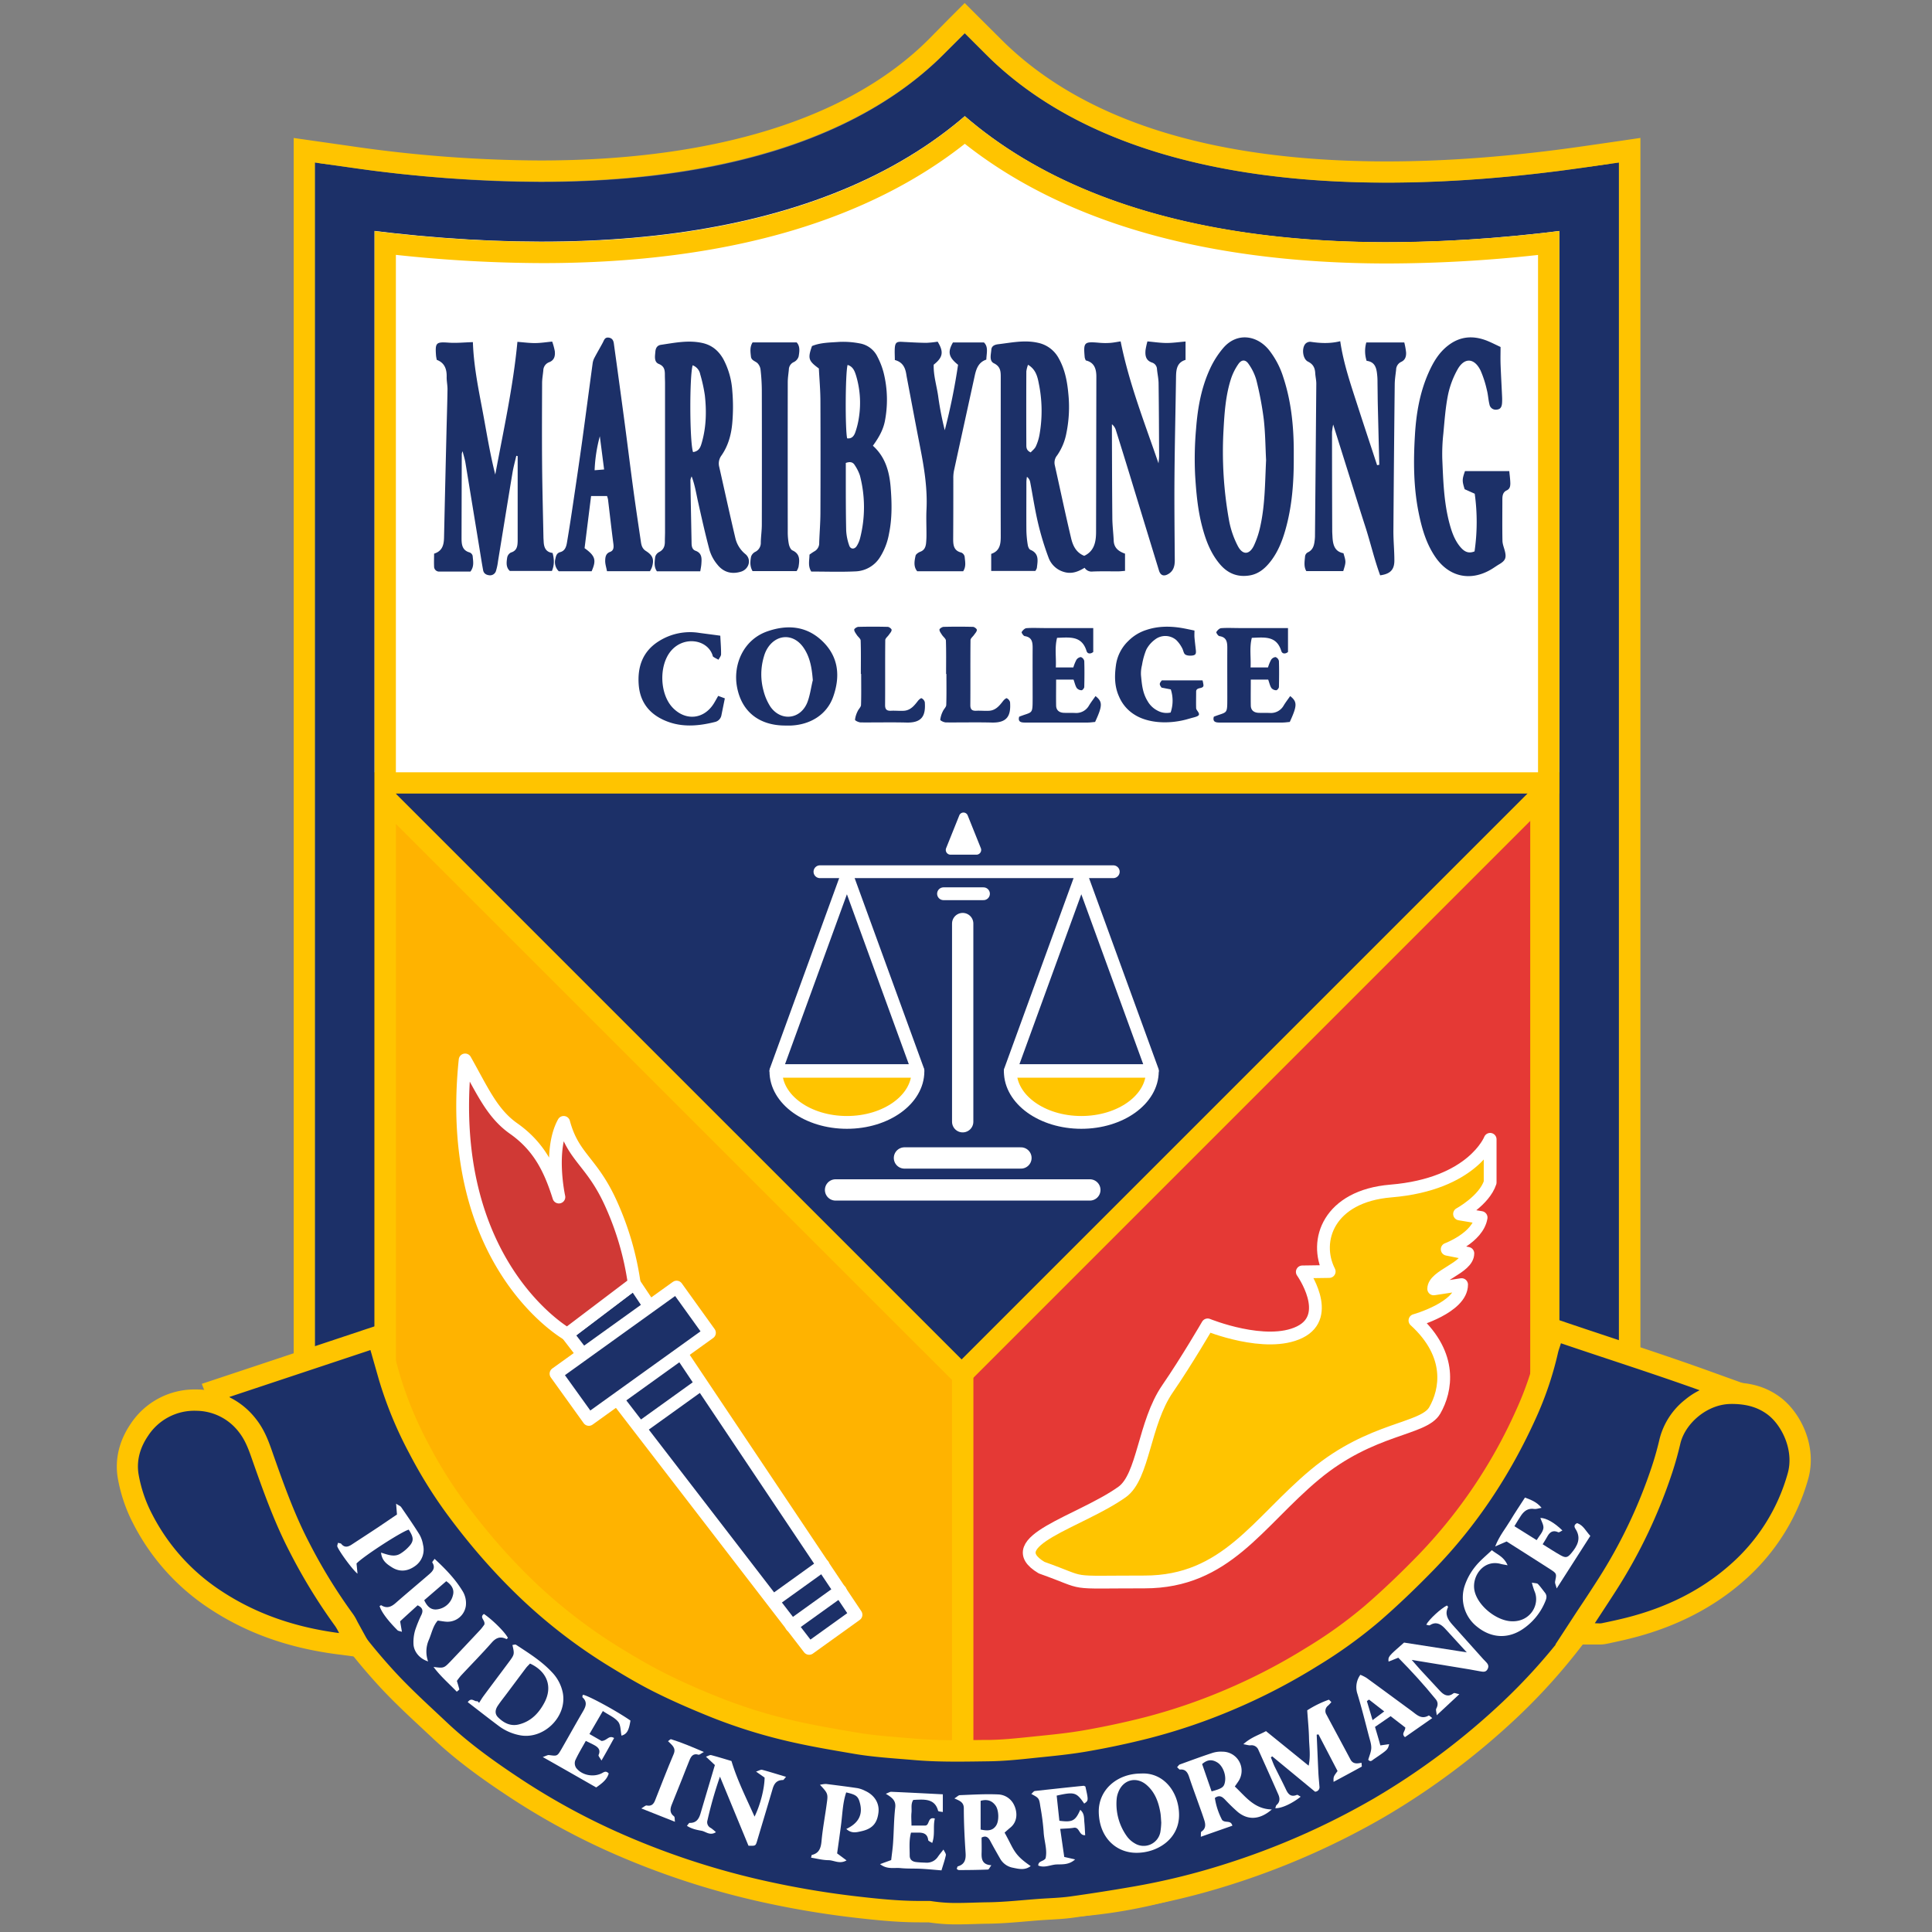 <svg xmlns="http://www.w3.org/2000/svg" viewBox="0 0 1080 1080"><rect x="0" y="0" width="1080" height="1080" fill="#808080" stroke="none"/><defs><style>.cls-1{fill:#e53935;}.cls-1,.cls-2{stroke:#ffc400;}.cls-1,.cls-2,.cls-6,.cls-7,.cls-8{stroke-miterlimit:10;}.cls-1,.cls-2,.cls-7{stroke-width:11.91px;}.cls-2{fill:#ffb300;}.cls-11,.cls-3{fill:#1c3068;}.cls-10,.cls-4{fill:#ffc400;}.cls-5{fill:#fff;}.cls-6,.cls-7,.cls-8,.cls-9{fill:none;}.cls-6{stroke:#1c3068;stroke-width:33.35px;}.cls-10,.cls-11,.cls-12,.cls-7,.cls-8,.cls-9{stroke:#fff;stroke-linecap:round;}.cls-10,.cls-11,.cls-12,.cls-8,.cls-9{stroke-width:7.15px;}.cls-10,.cls-11,.cls-12,.cls-9{stroke-linejoin:round;}.cls-12{fill:#d03935;}</style></defs><title>marby-logoArtboard 1-web-svg</title><g id="tri-red"><path class="cls-1" d="M538,435H861.36a0,0,0,0,1,0,0v349.6a281.76,281.76,0,0,1-281.76,281.76H538a0,0,0,0,1,0,0V435A0,0,0,0,1,538,435Z"/></g><g id="tri-yellow"><path class="cls-2" d="M214.78,432.4H538.15a0,0,0,0,1,0,0v631.36a0,0,0,0,1,0,0H496.55A281.76,281.76,0,0,1,214.78,782V432.4a0,0,0,0,1,0,0Z"/></g><g id="tri-blue"><rect class="cls-3" x="298.57" y="191.43" width="477.94" height="477.94" transform="translate(-146.89 506.16) rotate(-45)"/><path class="cls-4" d="M537.54,100.87,867.07,430.4,537.54,759.93,208,430.4,537.54,100.87m0-16.85-8.42,8.42L199.59,422l-8.42,8.42,8.42,8.42L529.12,768.35l8.42,8.42,8.42-8.42L875.49,438.82l8.42-8.42L875.49,422,546,92.44,537.54,84Z"/></g><g id="bg-white"><path class="cls-5" d="M183.66,437.66V98l7.14,1.44c.53.11,54,10.74,120.39,10.74,71,0,167.27-12.31,222.64-71l4.23-4.48,4.33,4.39c58,58.73,154.59,71.06,225.36,71.06,66.24,0,118.89-10.63,119.41-10.74L894.32,98V437.66Z"/><path class="cls-4" d="M538.15,43.35c58.28,59,153.25,72.83,229.6,72.83,67.61,0,120.61-10.86,120.61-10.86V431.71H189.61V105.32s53.72,10.86,121.57,10.86c76.63,0,171.28-13.85,227-72.83M538,26.21l-8.47,9C475.58,92.28,381,104.27,311.18,104.27c-65.89,0-118.68-10.52-119.21-10.62L177.7,90.76V443.62H900.27V90.72L886,93.66c-.52.11-52.73,10.62-118.22,10.62-69.64,0-164.54-12-221.13-69.29L538,26.21Z"/></g><g id="blue-stroke"><path class="cls-6" d="M192.71,793.83V110.09c154.25,22,278.14.6,346.63-67.9,70.88,70.88,196,89.9,349,67.9V793.83"/></g><g id="blue-stroke-yellow"><path class="cls-4" d="M539.34,18.61,551.14,30.4c47.47,47.47,123.91,71.7,224.1,71.7q51.33,0,110.75-8.51l19-2.74v703H871.69V129.14a784.33,784.33,0,0,1-95.81,6.23c-102,0-182.44-23.79-236.53-70.44-53.94,46.51-134.13,70.23-235.83,70.23a779.3,779.3,0,0,1-94.13-6V793.83H176v-703l19,2.71a759.08,759.08,0,0,0,106.71,8c100.56,0,178.88-24.33,225.78-71.22l11.79-11.79m0-16.85-8.42,8.42L519.13,22C474.82,66.29,399.66,89.71,301.77,89.71a749.31,749.31,0,0,1-105-7.93l-19-2.71-13.59-1.94v728.6H221.3V142.47a777.14,777.14,0,0,0,82.21,4.61c51.83,0,98.67-6.11,139.22-18.17,37.45-11.14,69.9-27.44,96.61-48.53,26.78,21.16,59.33,37.52,96.89,48.69,40.66,12.09,87.64,18.22,139.64,18.22a781.87,781.87,0,0,0,83.9-4.77V805.74H917V77.1l-13.61,2-19,2.74c-38.72,5.57-75.41,8.39-109.06,8.39-97.85,0-170.42-22.95-215.68-68.21L547.77,10.19l-8.42-8.42Z"/></g><g id="banner"><path class="cls-3" d="M535.23,1069.72a93.55,93.55,0,0,1-15.39-1.09,4.5,4.5,0,0,0-.8,0l-.91,0h-.56c-1.22,0-2.46,0-3.68,0-12.27,0-24.59-1.31-36.15-2.65a507.61,507.61,0,0,1-55.53-9.67,440.8,440.8,0,0,1-79.28-26.64,389.56,389.56,0,0,1-57.12-31.57c-11.51-7.66-26.42-18.06-39.75-30.68q-2.92-2.75-5.87-5.51c-8.09-7.56-16.46-15.38-24.13-23.74A333.71,333.71,0,0,1,170.52,875a282.13,282.13,0,0,1-20.9-46.89,148.89,148.89,0,0,1-4.12-14.52c-2.6-11.5-8.47-19.78-17.95-25.32a22.77,22.77,0,0,1-2.41-1.67l-.11-.09a6.53,6.53,0,0,1-2.12-3.18c0-.07-.05-.16-.1-.28l-2.24-5.82,90.66-30.14,6.4,22.42a213.67,213.67,0,0,0,16.51,40.14,252.42,252.42,0,0,0,20.08,32.51c6.35,8.66,12.94,16.91,19.58,24.53,6.8,7.79,14,15.29,21.28,22.29a292.62,292.62,0,0,0,50,38.22c6.74,4.12,15.66,9.43,24.89,14,8.68,4.31,18.13,8.49,29.74,13.15a293.93,293.93,0,0,0,44.89,13.82c10.48,2.35,21.33,4.2,31.82,6l1.28.22c8.71,1.51,17.79,2.25,26.56,3,2.44.2,4.89.39,7.33.61,6.73.58,14.15.85,23.32.85,4.79,0,9.69-.07,14.43-.14l3.08,0c7.82-.08,15.88-.91,23.67-1.7l4.52-.46c8.7-.88,17.69-1.79,26.3-3.3,11.18-1.94,22.58-4.37,33.9-7.22A324.28,324.28,0,0,0,687,950.29a334,334,0,0,0,46.29-24A256.85,256.85,0,0,0,767,902.06c9.7-8.39,19.55-17.74,30.1-28.57a288.67,288.67,0,0,0,56.11-83.27,185.15,185.15,0,0,0,11.91-35.28,40.64,40.64,0,0,1,1.18-4c.19-.56.39-1.17.6-1.83l1.83-5.8,5.76,1.95c8.38,2.83,16.88,5.65,25.1,8.38,17.77,5.9,36.15,12,54.32,18.55L964.36,776l-8.91,6.62-4,2.93c-1.75,1.29-3.44,2.54-5.13,3.8a28.64,28.64,0,0,0-10.89,16.82c-3.32,14.12-8.41,28.49-16,45.22-10.25,22.6-23.73,44.43-41.21,66.73a329.17,329.17,0,0,1-34.12,37.58,407.37,407.37,0,0,1-72.95,54.74,423.34,423.34,0,0,1-84.94,37.43A392.43,392.43,0,0,1,634,1060.57c-13.54,2.29-24.61,4-34.84,5.46-4.3.59-8.6.84-12.76,1.08-1.64.09-3.29.19-4.92.3-2.86.21-5.72.45-8.59.69-6.75.57-13.73,1.17-20.7,1.25-2.43,0-4.93.1-7.35.18C541.72,1069.62,538.47,1069.72,535.23,1069.72Z"/><path class="cls-4" d="M872.59,750.9c26.49,9,52.82,17.34,79.31,26.9-3.24,2.41-6.17,4.55-9.1,6.74a34.56,34.56,0,0,0-13.13,20.23c-3.6,15.29-9.15,29.85-15.63,44.12-10.7,23.59-24.56,45.22-40.48,65.52a325.38,325.38,0,0,1-33.5,36.9,399.1,399.1,0,0,1-71.88,53.94,415.16,415.16,0,0,1-83.74,36.9A384.59,384.59,0,0,1,633,1054.7c-11.53,2-23.09,3.81-34.66,5.43-5.69.79-11.51.93-17.27,1.33-9.65.69-19.3,1.81-28.95,1.93-5.63.06-11.27.37-16.9.37a88.41,88.41,0,0,1-14.42-1,10.32,10.32,0,0,0-1.77-.13c-.53,0-1.06,0-1.59,0q-1.78,0-3.56,0c-11.88,0-23.7-1.25-35.47-2.61a499.45,499.45,0,0,1-54.87-9.55,432.51,432.51,0,0,1-78.21-26.28,381.35,381.35,0,0,1-56.25-31.09c-13.67-9.1-27-18.73-39-30-10.05-9.48-20.37-18.77-29.71-28.95a326.38,326.38,0,0,1-44.72-62,274.7,274.7,0,0,1-20.46-45.91,142.63,142.63,0,0,1-4-13.94c-2.86-12.65-9.46-22.54-20.75-29.14a17.71,17.71,0,0,1-1.81-1.26c-.12-.1-.14-.33-.38-1l78.83-26.21,4.69,16.44a220.13,220.13,0,0,0,17,41.26,260.38,260.38,0,0,0,20.56,33.28c6.29,8.58,12.91,16.91,19.89,24.92s14.1,15.46,21.66,22.68a297.16,297.16,0,0,0,51,39c8.27,5.05,16.68,10,25.35,14.25,9.84,4.88,20,9.24,30.16,13.34A298.57,298.57,0,0,0,443.31,974c11.05,2.48,22.23,4.36,33.4,6.27,11.36,2,22.89,2.62,34.38,3.62,8,.69,15.9.87,23.85.87,5.86,0,11.72-.1,17.58-.18,8.72-.1,17.44-1,26.13-1.93,9.79-1,19.63-1.93,29.3-3.62q17.3-3,34.33-7.31a331.8,331.8,0,0,0,47-15.94,338.08,338.08,0,0,0,47.12-24.42,266.34,266.34,0,0,0,34.5-24.8c10.58-9.15,20.7-18.89,30.47-28.92,24.18-24.85,43-53.39,57.27-85a190,190,0,0,0,12.29-36.43c.36-1.6,1-3.14,1.64-5.34m-7.71-15.18-3.66,11.6c-.2.63-.39,1.21-.57,1.74a45.88,45.88,0,0,0-1.34,4.57,179.13,179.13,0,0,1-11.54,34.15,282.72,282.72,0,0,1-54.94,81.55c-10.43,10.71-20.15,19.94-29.73,28.22a251.14,251.14,0,0,1-33,23.67,328.21,328.21,0,0,1-45.47,23.57,318.34,318.34,0,0,1-45.31,15.37c-11.17,2.82-22.42,5.21-33.46,7.13-8.4,1.47-16.87,2.33-25.84,3.24l-2.63.27-1.94.2c-8,.82-15.58,1.59-23.11,1.67l-3.11,0c-4.71.07-9.59.14-14.34.14-9,0-16.26-.26-22.83-.83-2.44-.21-4.9-.41-7.35-.61-9-.73-17.58-1.42-26-2.88l-1.3-.22c-10.42-1.78-21.2-3.61-31.54-5.93a287.92,287.92,0,0,1-44-13.54c-11.46-4.6-20.77-8.72-29.29-13-9-4.47-17.8-9.69-24.43-13.74a286.66,286.66,0,0,1-49-37.44c-7.2-6.88-14.23-14.25-20.92-21.91-6.53-7.49-13-15.61-19.26-24.13A246.69,246.69,0,0,1,239.4,806.9a207.84,207.84,0,0,1-16.06-39l-4.69-16.42-3.41-12-11.8,3.92L153,760.21l-28.35,9.43-11.84,3.94,4.46,11.61,0,0a12.37,12.37,0,0,0,4.06,6l.11.09.11.09a28.64,28.64,0,0,0,3,2.07c8.08,4.73,12.89,11.55,15.13,21.47A155,155,0,0,0,144,830,288.16,288.16,0,0,0,165.33,878a339.62,339.62,0,0,0,46.34,64.28c7.82,8.52,16.27,16.41,24.44,24Q239,969,242,971.78c13.65,12.91,28.83,23.51,40.53,31.29a395.65,395.65,0,0,0,58,32.06,446.78,446.78,0,0,0,80.35,27,513.67,513.67,0,0,0,56.16,9.78c11.75,1.36,24.26,2.69,36.86,2.69,1.28,0,2.56,0,3.82,0h.58l.75,0h0a99.64,99.64,0,0,0,16.18,1.14c3.33,0,6.63-.1,9.81-.2,2.5-.08,4.86-.15,7.23-.17,7.2-.09,14.28-.69,21.13-1.27,2.81-.24,5.71-.49,8.53-.69,1.6-.11,3.22-.2,4.84-.3,4.27-.24,8.69-.49,13.21-1.12,10.34-1.45,21.46-3.19,35-5.49a398.28,398.28,0,0,0,53-12.94,429.28,429.28,0,0,0,86.13-38,413.31,413.31,0,0,0,74-55.53,335,335,0,0,0,34.73-38.25c17.78-22.68,31.5-44.9,42-68,7.76-17.09,13-31.8,16.38-46.31a22.54,22.54,0,0,1,8.67-13.42c1.69-1.26,3.39-2.52,5.15-3.82l3.91-2.89,17.82-13.24-20.88-7.53C937.71,760,919.31,753.91,901.51,748c-8.23-2.73-16.73-5.55-25.1-8.39l-11.52-3.9Z"/><path class="cls-5" d="M393.47,979.37c-1.64.88-2.45,1.67-3,1.52-3-.91-4.15.91-5.05,3.1-1.43,3.45-2.74,6.93-4.12,10.39-1.86,4.69-3.72,9.36-5.62,14-1.1,2.6-1.55,5,1.12,7,.48.36.29,1.57.5,3-6.38-2.53-12.17-4.81-18.8-7.46,1.45-.83,2.33-1.79,3-1.64,2.57.52,3.84-.67,4.69-2.84,3.43-8.67,6.77-17.37,10.41-25.94,1.45-3.45-1-5-3.17-7.17.76-.52,1.33-1.19,1.67-1.1C381.09,974.08,386.8,976.51,393.47,979.37Z"/><path class="cls-5" d="M491.08,1013.05c-.69,6.17-3.43,9.29-9.7,10.65-2.6.57-5.38,1.38-8.29-1.31,6.41-3,9.39-7.58,7.65-14.34-1-4-2.17-4.81-7.7-6.08-1.91,5.6-2.07,11.53-2.79,17.34s-1.55,11.39-2.29,16.75l5.27,3.91c-3.88,2.26-7-.1-10.17-.12s-6.43-.88-9.67-1.41c.24-.86.26-1.48.43-1.5,4.15-1,5.07-3.93,5.43-7.84.64-7.05,2-14,2.93-21.06.76-5.24.6-5.65-3.81-10.32a16.69,16.69,0,0,1,3.36-.48c5.91.74,11.82,1.48,17.72,2.36a16.38,16.38,0,0,1,4.19,1.5C488.86,1003.48,491.63,1008,491.08,1013.05Z"/><path class="cls-5" d="M439.41,993.26c-.86.91-1.31,1.79-1.74,1.79-3.48,0-4.93,2-5.79,5-2.84,9.65-5.74,19.27-8.62,28.92-.88,2.93-.88,2.93-4.86,2.79-5.17-12.51-10.34-25.06-15.94-38.62a228.71,228.71,0,0,0-7,24.51,3.55,3.55,0,0,0,1.93,4.22,23.1,23.1,0,0,1,2.81,2.33c-3.34,2.17-5.62-.36-8.05-.79-2.67-.5-5.43-1-8.15-2.76.64-.74,1.1-1.64,1.52-1.64,3.74.1,5.19-2.24,6.1-5.34,2.62-8.93,5.29-17.84,8-27-1.6-1.5-3-2.86-5-4.67,1.24-.41,2.19-1.07,2.93-.88,3.79,1,7.5,2.14,11.34,3.29,3.22,10.72,8.22,20.61,12.91,31.09,3.19-6.48,5.55-15.63,5.62-21.82l-4.79-3.36c1.6-.48,2.6-1.19,3.38-1C430.38,990.49,434.59,991.83,439.41,993.26Z"/><path class="cls-5" d="M528.74,1037.07c-.57,2.69-1.5,5.31-2.45,8.48-3.93-.31-7.58-.69-11.24-.88-3.91-.21-7.84,0-11.75-.4-3.55-.33-7.43.88-11.34-2.22l6.22-2.26c.36-3.22.86-6.5,1.07-9.84.45-6.5.43-13.06,1.19-19.54.48-3.93-1.83-5.6-5.26-7.67,1.52-.6,2.29-1.14,3-1.12,9.48.41,19,.91,28.87,1.41v9.89c-1-.21-2.55-.24-2.64-.67-1.55-5.93-6.08-6.41-11-6.22-.93,0-1.86.1-2.88.14-1.48,2.24-.76,4.72-1,7.05s0,4.46,0,7.27h7.77c2.45-.19,1.17-5.1,5.29-3.91-1.12,4.41.24,8.86-1.48,13.65-1-.69-2.17-1.1-2.24-1.62-.38-3.45-2.6-4.19-5.5-4.17-1.29,0-2.57,0-4.1,0-1.19,4.31-.74,8.58-.74,12.82,0,2.26,1.43,3.36,3.5,3.62,1.86.24,3.72.29,5.6.36a7.37,7.37,0,0,0,6.69-3.34c.83-1.19,1.76-2.31,3.1-4C528.08,1035.3,528.91,1036.31,528.74,1037.07Z"/><path class="cls-5" d="M561.57,1024.44c1.26-1.12,2.24-2,3.24-2.81,4.31-3.53,3.86-9.05,2-12.75a10.26,10.26,0,0,0-9-5.79c-7.05-.31-14.13.14-21.2.41-.86,0-1.67,1-3.1,1.83,3,1.33,5.27,2.1,5.27,5.53,0,8.39.45,16.77,1,25.16.21,3.6-.6,6.22-4.36,7.29-.21,0-.29.6-.62,1.43.29.14.76.64,1.24.64,5.41,0,10.82-.07,16.22-.29.5,0,1-1.19,1.91-2.41-4.88-.29-5.55-3.14-5.46-6.62.1-2.93,0-5.86,0-8.84,2.45-1.31,3.81-.12,4.91,2,1.76,3.29,3.6,6.53,5.46,9.77a10.32,10.32,0,0,0,7.08,5.07c3.24.67,6.74,1.6,10-.91C566.53,1036.59,566.91,1034,561.57,1024.44Zm-4.69-4c-2.1,3.22-5.12,3-8.7,2.29v-16.06c3.45-1,6.27-.24,8.34,2.64C558.4,1011.89,558.57,1017.84,556.88,1020.42Z"/><path class="cls-5" d="M314.62,946.35a23.09,23.09,0,0,0-6.17-11.67c-5.81-6.22-13-10.65-20-15.25-.43-.29-1.29.07-2,.14,1.19,5.19,1.22,5.22-2.12,9.72-4.67,6.29-9.41,12.56-14.08,18.87-.88,1.19-1.62,2.5-2.43,3.74l-.91-.93c-1.69.48-3.31-2.45-5.43.55,5.93,4.57,11.63,9.05,17.44,13.39a28.54,28.54,0,0,0,11.17,5C303.52,972.91,317.14,959.86,314.62,946.35Zm-10.22,5.29c-3.14,6-7.58,10.67-14.41,12.34-4.65,1.14-8.41-.86-11.58-4-1.83-1.83-1.76-4.15,0-6.67,1.55-2.31,3.34-4.5,5-6.74,3.57-4.76,7.15-9.58,10.74-14.34.67-.83,1.48-1.57,2.14-2.29C305.87,934.36,309,942.85,304.4,951.64Z"/><path class="cls-5" d="M232.07,875.4c-4.15,3-8.65,3.53-13.06.69-2.72-1.74-5.55-3.62-6-8.17,3.93,1.24,7.58,2.72,11,.45a21.93,21.93,0,0,0,5.38-4.76c2-2.64,1.64-4.57-.91-8.53-4.15,1.17-25.18,14.77-29.18,18.92.17,1.67.33,3.38.55,5.69-2.64-2-10.15-12.27-11.27-15.15-.19-.52.21-1.31.36-2.1.81.24,1.55.24,1.81.57,1.88,2.31,3.86,1.74,5.91.38,4.84-3.17,9.7-6.31,14.51-9.51,3.55-2.38,7.08-4.79,10.74-7.27-.14-1.83-.29-3.5-.48-6.05,1.43,1,2.36,1.26,2.81,1.91,3.48,5.07,7,10.13,10.24,15.34a17.24,17.24,0,0,1,2,5.74A11.16,11.16,0,0,1,232.07,875.4Z"/><path class="cls-5" d="M352.43,961.81c-.91,5.65-2,7.55-5,8.43-.57-2.64-.38-5.91-1.88-7.77-2-2.45-5.34-3.81-8.55-6-2.57,4.41-4.86,8.36-7.5,12.86,2.69,1.52,5,2.88,6.79,3.88,3.17-.17,4-3.41,7-1.64-1.17,2.1-2.29,4.15-3.41,6.17s-2.17,3.84-3.65,6.41c-.81-1.48-1.86-2.57-1.62-3.1,1.24-2.76-.14-4.24-2.26-5.43-1.43-.81-2.93-1.48-4.88-2.45-2.1,3.79-4.24,7.27-5.91,10.94a4.79,4.79,0,0,0,.48,4.1c3.14,4.12,9.34,5.38,14.08,3.19,1.31-.62,2.55-1.86,4.15,0-1,3.48-3.81,5.57-7,7.79-9.62-5.5-19.25-11-29.87-17,1.83-.6,2.72-1.19,3.5-1.1,4.57.62,4.62.69,7-3.41,3.91-6.81,7.7-13.67,11.65-20.42,1.69-2.88,3.19-5.55.1-8.41-.19-.17,0-.69,0-1,0-.17.19-.31.29-.45C329,947.9,344.73,956.45,352.43,961.81Z"/><path class="cls-5" d="M283.93,915.61c-.29.24-.69.71-.83.64-3.31-1.67-5.77-.83-8.24,2-5.55,6.29-11.44,12.27-17.15,18.39a36.15,36.15,0,0,0-2.31,3c.52,1.69,1,3.19,1.36,4.72,0,.26-.74.71-1.41,1.31-4.43-4.6-9.22-8.72-13-13.84,5.74.74,5.77.76,9.6-3.22q8.29-8.72,16.49-17.49c1-1.07,1.81-2.31,2.29-2.91.79-2.5-3-4-.21-6C275.45,905.56,282.41,912.52,283.93,915.61Z"/><path class="cls-5" d="M590.69,1003.76c.5,4.69,1,9.41,1.5,14.06,7.31.93,8.91.1,11.67-6.1,2.45,2,2.07,4.67,2.31,7.05s.29,4.62.45,7.12c-3.64.24-3-4.72-6.38-4.15-2.33.4-4.74.4-7.58.62.81,5.67,1.55,10.74,2.26,15.68l6.08,1.38c-3.29,3-6.84,2.74-10.13,2.81-3.45.07-6.81,2.14-10.48.62,0-2.69,2.81-2.14,4.07-4,1.17-4.79-.86-9.86-1.07-15a129.41,129.41,0,0,0-1.81-13.84c-.71-4.86-.74-4.86-5.07-7.19.76-.64,1.36-1.57,2-1.64,9.08-1,18.15-2,27.23-2.91.31,0,.64.26,1,.4,1.76,7.86,1.76,7.86-.67,9.55C601.72,1001.88,600.64,1001.55,590.69,1003.76Z"/><path class="cls-5" d="M258.42,889.17c-4.12-6.72-9.53-12.25-15.49-17.77-.57.88-1.43,1.76-1.29,2,2.14,3.34-.1,5.22-2.26,7.08-6.08,5.24-12.22,10.36-18.25,15.65-2.48,2.17-4.93,3.17-8,1.22-.14-.1-.62.29-.93.43.91,3.14,4.38,7.91,10,13.53.4.4,1.19.45,2.48.88-.4-2.36-.71-4.05-1-5.88,3.22-3,6.38-5.84,9.77-8.93,2.79,1.29,3.19,2.93,2.17,5.22a71.21,71.21,0,0,0-3.57,8.77,23.85,23.85,0,0,0-.91,7.67c.19,4.36,3.55,8.27,8.17,9.7a16.22,16.22,0,0,1,.4-12c1.6-3.69,2.31-7.84,5-10.82,2,.24,3.6.6,5.24.64a10.33,10.33,0,0,0,10.46-8.86A12.84,12.84,0,0,0,258.42,889.17Zm-5.34,3a10.33,10.33,0,0,1-8.27,7.41c-3.69.67-5.93-1.33-7.67-5.05l12.32-10.63C252.6,886.07,254.2,888.74,253.08,892.12Z"/><path class="cls-5" d="M831.59,933c-1,2-2.69,1.52-4.38,1.24-3.84-.71-7.7-1.41-11.55-2-8.43-1.41-16.89-2.76-26.49-4.34,2.07,2.33,3.5,4.05,5,5.69,3.55,3.86,7.15,7.67,10.67,11.51,2.26,2.45,4.6,3.86,7.77,1.41.43-.33,1.5.24,3.17.55-4.41,4.12-8.15,7.6-12.63,11.77-.17-1.86-.64-3-.29-3.64,1-1.88,1.12-3.53-.21-5.22-6.58-8.12-13.6-15.82-21-23.3l-5.43,2.17c-.29-2.79-.29-2.79,8.65-10.63,11.46,1.76,22.61,3.5,35.07,5.46-4.72-5.17-8.46-9.31-12.25-13.39-2.36-2.5-5-4-8.41-1.76-.43.26-1.29-.19-2-.33,1.64-3.07,8.27-9.1,11.58-10.72.24.29.69.71.62.88-2,4-.14,7,2.45,9.89,5.77,6.38,11.48,12.82,17.2,19.2.38.43.81.79,1.19,1.22C831.4,929.79,832.64,931,831.59,933Z"/><path class="cls-5" d="M889,858.58c-6.08,9.48-12.15,19-18.8,29.37-.5-2-1.07-2.93-.91-3.74.93-4.48,1-4.55-2.48-6.84-8.15-5.27-16.37-10.43-24.59-15.68l-6.41,2.79c2.41-6.08,5.77-10,8.36-14.34s5.41-8.48,8.31-13c3.14,1.26,6.41,2.26,9.27,5.74-1.81.31-3,.81-4.05.64-3.48-.57-5.72,1.12-7.48,3.76-1.24,1.83-2.33,3.74-3.65,5.88L859,860.94c1.48-2.41,3.34-4.31,3.74-6.48.36-1.79-1-3.91-1.67-5.93,3.26,0,7.91,2.67,12.32,7-.86.4-1.81,1.24-2.29,1-3.19-1.45-4.91.07-6.29,2.67-.69,1.29-1.52,2.5-2.45,4.05,3.48,2.14,6.74,4.34,10.15,6.22,2.76,1.52,3.79,1.24,5.81-1.17,3.41-4.05,5.81-8.36,2.38-13.65-.91-1.38-.71-2.41.91-3.22C885.05,852.55,886.43,855.82,889,858.58Z"/><path class="cls-5" d="M863.9,895A34.16,34.16,0,0,1,851,910.83c-8.17,5.38-17.25,4.88-25-1.24A20.82,20.82,0,0,1,818.92,886a34.28,34.28,0,0,1,5.65-10.15c2.62-3.34,6-6.05,9.39-9.29,3,2.45,6.74,3.62,8.79,8.43-2.12-.4-3-.52-3.79-.74-9.7-2.69-16.44,7-14.68,15.06,1.83,8.36,12.25,16.77,20.85,17,10.55.33,15.91-9.65,12.63-16.91a41.16,41.16,0,0,1-1.43-4.69c1.79.36,2.88.26,3.36.74,1.43,1.48,2.6,3.17,3.88,4.79S864.61,893.27,863.9,895Z"/><path class="cls-5" d="M798.62,959c-4.05,2.36-6.65-.45-9.46-2.53-8.43-6.17-16.82-12.39-25.28-18.53a23,23,0,0,0-3.43-1.72,11.78,11.78,0,0,0-1.62,10.72c2.38,7.84,4.36,15.8,6.43,23.7.57,2.17,1.36,4.38,1.29,6.55s-1.1,4.36-1.69,6.53c1.33,1.55,2.26.21,3.29-.45,7.62-5.19,7.62-5.19,8.39-8.27l-4.91.69c-1-3.67-2-7-3-10.34l8.74-6c3,2.33,5.77,4.46,8.2,6.34,0,2.19-2.41,3.48-.17,5.38l15.25-10.65C799.71,959.71,798.88,958.85,798.62,959Zm-31.35,2.57c-1.14-3.88-2.17-7.27-3.17-10.63.38-.29.79-.57,1.19-.86l8.5,6.62Z"/><path class="cls-5" d="M637.83,991.42c-13.44,0-23.87,9.2-23.61,21.61.31,14.41,9.91,22.75,21.13,22.7,11.7,0,23.92-7.72,23.75-21.39C658.94,1001.36,650.17,990.64,637.83,991.42Zm10.82,32.71a9.49,9.49,0,0,1-14.39,6.27,14.07,14.07,0,0,1-4.17-3.69,31,31,0,0,1-5.81-21.63,13.64,13.64,0,0,1,.86-3.22c2.67-7.05,10.1-9,15.82-4.05,4.76,4.12,6.74,9.72,7.74,15.72.26,1.64.29,3.34.45,5.24A39.39,39.39,0,0,1,648.65,1024.13Z"/><path class="cls-5" d="M761.19,987.56c-5.12,2.84-10.29,5.6-15.72,8.51-.1-2.88-.1-2.88,2.24-6.05-3.5-6.69-7.08-13.6-10.67-20.49l-1,.17c.31,7,.6,14,.93,21.06.12,2.6.41,5.19.6,7.81a2.54,2.54,0,0,1-2.45,3q-12-9.9-23.94-19.75l-.76.55c.67,1.64,1.26,3.34,2,4.93,2.12,4.36,4.38,8.65,6.46,13.06,1.26,2.69,2.81,4.34,6.08,3,.45-.19,1.31.62,2.14,1-4.79,3.84-10.89,6.65-14.22,6.43.29-.71.36-1.48.79-1.83,1.88-1.64,1.81-3.67,1-5.65-3.67-8.36-7.41-16.68-11.17-25a4.12,4.12,0,0,0-4.46-2.67c-1,.1-2-.29-4-.62,4.31-3.93,8.91-5.22,12.65-7.31,8,6.46,15.63,12.65,23.85,19.32,1.19-5.62.31-10.53.21-15.37-.1-5-.64-10-1-15.58a57.86,57.86,0,0,1,12-5.91c.26-.07.79.67,1.5,1.31a23.69,23.69,0,0,1-1.79,1.93,3.74,3.74,0,0,0-1,5c4.46,8.39,9,16.75,13.46,25.16,1.43,2.69,3.81,2.29,6.19,1.83C761.14,986.54,761.38,987.47,761.19,987.56Z"/><path class="cls-5" d="M690.27,998.66c.83-1.17,1.45-2.07,2.07-3a10.65,10.65,0,0,0-9-16.46,15.4,15.4,0,0,0-5.5.67c-6.17,2-12.27,4.29-18.39,6.5-.45.17-.74.76-1.45,1.5.79.69,1.22,1.36,1.57,1.33,3-.31,4.26,1.43,5.12,4,1.64,5,3.45,9.84,5.19,14.75,1.12,3.14,2.29,6.29,3.31,9.48.76,2.41,1,4.74-1.6,6.46-.43.29-.21,1.52-.33,2.88,6.29-2.22,12-4.22,17.65-6.19-.91-3.38-3.88-1.29-5.72-3.17a38.8,38.8,0,0,1-4.07-12.34c2.48-1.81,4.05-.74,5.62.86a100,100,0,0,0,7.22,7c5.74,4.69,12.34,4.36,19-1.43C701.11,1011.29,696.32,1004.33,690.27,998.66Zm-5.5-2.62c-.55,3-1.5,3.69-7.48,5.36L672,986.13c3-2.69,5.74-2.62,8.53-.88C683.57,987.16,685.48,992.16,684.77,996Z"/><path class="cls-3" d="M188.84,918.81c-26.74-3.52-49.45-11.75-69.42-25.17a118.81,118.81,0,0,1-39.54-44.32,82.42,82.42,0,0,1-8.17-23.82c-1.58-9,.5-17.8,6.17-26.14a37,37,0,0,1,31.42-16.67c11.59,0,21.59,4.92,29,14.18,4.3,5.41,6.39,11.4,8.41,17.19l.57,1.62c6.35,18,12.25,34.15,20.15,49.3a304.29,304.29,0,0,0,24.93,40.63,21,21,0,0,1,1.83,3.1c.21.41.43.84.69,1.33l5.67,10.31Z"/><path class="cls-4" d="M109.3,788.64h0a30.19,30.19,0,0,1,24.26,11.93c4,5.08,5.92,11.13,8,17.08,6,17,12.11,34,20.48,50.07a310.24,310.24,0,0,0,25.42,41.42,36.06,36.06,0,0,1,2.09,3.75c-24.45-3.22-46.74-10.68-66.87-24.21a112.47,112.47,0,0,1-37.58-42.13,76.55,76.55,0,0,1-7.58-22.1c-1.38-7.88.77-15.21,5.23-21.77a30.83,30.83,0,0,1,26.49-14.06m0-11.91h0A42.8,42.8,0,0,0,73,796c-6.48,9.53-8.94,20.08-7.11,30.52a88.4,88.4,0,0,0,8.75,25.54,124.69,124.69,0,0,0,41.5,46.52c20.75,13.94,44.29,22.48,72,26.13l23.33,3.07-11.33-20.62c-.23-.42-.43-.81-.61-1.17a26.65,26.65,0,0,0-2.34-3.94,298.39,298.39,0,0,1-24.43-39.84c-7.72-14.81-13.54-30.74-19.81-48.53l-.56-1.6c-2.08-6-4.44-12.74-9.37-18.94a42.28,42.28,0,0,0-33.57-16.43Z"/><path class="cls-3" d="M894.26,913.43c-.41,0-.86,0-1.34,0s-.89,0-1.43,0h-11l6-9.21,3.93-6c2.76-4.21,5.36-8.19,7.94-12.22a286.5,286.5,0,0,0,30.75-64.59c1.65-5,3.12-10.25,4.36-15.59,3.44-14.74,18.71-26.8,34.06-26.88h.33c9.72,0,17.27,2.25,23.75,7.07,10,7.45,17.78,24.23,13.43,39.42A111.89,111.89,0,0,1,971.21,879c-16.32,14.48-36.55,24.88-60.12,30.9-4.93,1.26-10,2.32-14.38,3.25A11.65,11.65,0,0,1,894.26,913.43Z"/><path class="cls-4" d="M967.86,784.81c7.38,0,14.13,1.38,20.2,5.9,8,6,14.95,20.11,11.26,33a105.58,105.58,0,0,1-32.05,50.88c-16.63,14.75-36.19,24.1-57.64,29.59-4.68,1.2-9.4,2.2-14.13,3.19a5.91,5.91,0,0,1-1.23.11c-.75,0-1.63-.07-2.77-.07,4.19-6.43,8.09-12.32,11.9-18.28a291.16,291.16,0,0,0,31.39-65.93c1.74-5.29,3.24-10.68,4.51-16.1,2.67-11.46,15.1-22.21,28.29-22.27h.3m0-11.91h-.36A41.26,41.26,0,0,0,942,782.42a40.68,40.68,0,0,0-14.3,22c-1.2,5.17-2.62,10.24-4.22,15.08a280.54,280.54,0,0,1-30.11,63.24c-2.56,4-5.15,8-7.89,12.14l-4,6-12,18.41h22c.39,0,.75,0,1.18,0,.58,0,1.1,0,1.59,0a17.7,17.7,0,0,0,3.68-.36c4.49-.94,9.58-2,14.63-3.31,24.49-6.26,45.55-17.1,62.59-32.22a117.74,117.74,0,0,0,35.6-56.51c5.25-18.33-4.12-37.3-15.6-45.84-7.57-5.63-16.24-8.25-27.3-8.25Z"/></g><g id="logo-text"><path class="cls-3" d="M606.09,310.71c5.58-2.59,6.61-7.72,6.62-13.36q.08-43.37.16-86.75c0-4.37-1.11-8-5.89-9.11a7,7,0,0,1-.61-1.62c-.8-8.6-.35-9,8.07-8.26a38.82,38.82,0,0,0,6,.08c2-.13,3.88-.54,6-.85,4.73,23.58,13.46,45.65,21.17,68.17.12-1.36.34-2.73.34-4.09-.06-13.46-.11-26.92-.29-40.37,0-2.71-.62-5.4-.89-8.11a4,4,0,0,0-2.7-3.74c-3.55-1.15-4-3.87-3.71-7a42.41,42.41,0,0,1,1.06-4.85c3.83.34,7.23.87,10.64.88s6.77-.49,10.67-.82v10.27c-4.81,1.42-5.26,5.34-5.32,9.52-.28,18.71-.72,37.42-.87,56.14-.12,15.46.06,30.91.17,46.37,0,3.33-.77,6.14-3.88,7.82-2.39,1.29-4.13.57-4.95-2.09q-8.21-26.77-16.37-53.56-3.82-12.48-7.73-24.92a6.57,6.57,0,0,0-2.21-3.3c0,1.54,0,3.08,0,4.62.06,15.82.08,31.64.23,47.47,0,4.35.58,8.68.77,13,.17,4.07,2.79,6,6.33,7.25v9.62c-1.48.11-2.68.27-3.88.28-4.73,0-9.46-.12-14.18.08a4.62,4.62,0,0,1-4.54-2.09c-3.71,2.26-7.38,3.67-11.78,2.26a12.91,12.91,0,0,1-8.4-8,158.5,158.5,0,0,1-5.83-19.19c-1.79-7.58-2.95-15.3-4.42-23a4.75,4.75,0,0,0-1.81-2.91,24.1,24.1,0,0,0-.3,2.7c0,9.09-.07,18.19,0,27.28a57.49,57.49,0,0,0,.77,8.1c.15,1,.71,2.4,1.46,2.71,5.06,2.1,4.08,6.22,3.62,10.18a5.92,5.92,0,0,1-.85,1.64H554.09v-9.54c4.94-1.64,5.35-5.6,5.33-10-.08-29.46,0-58.93,0-88.39,0-3.28.09-6.24-3.81-8.15-2.74-1.34-1.66-4.89-1.46-7.55.17-2.29,2.08-2.89,3.9-3.11,7.36-.87,14.68-2.49,22.16-.8a17.14,17.14,0,0,1,11.74,8.89c3.34,6,4.61,12.63,5.23,19.3a72.63,72.63,0,0,1-1.05,22.25,32.24,32.24,0,0,1-5.17,12.48,6.33,6.33,0,0,0-1.31,5.55c3,13.43,5.83,26.92,9,40.31C599.61,304.71,601.37,308.83,606.09,310.71Zm-31.41-106.8a16.35,16.35,0,0,0-.95,3.69q-.09,20.43,0,40.85c0,1.59-.07,3.33,2.44,4.44.89-1,2.23-2,2.83-3.27a26.52,26.52,0,0,0,2.1-6.7,76.31,76.31,0,0,0-.11-27.06C580.13,211.54,579.56,206.82,574.68,203.92Z"/><path class="cls-3" d="M244.15,201.16c-.18-1-.36-1.73-.41-2.44-.54-7.24.08-7.66,7.14-7.17,4.3.3,8.65-.16,13.47-.3.4,12.45,2.83,24.84,5.19,37.26,2.33,12.25,4.21,24.58,7.32,36.77,4.56-24.61,10-49,12.38-74.19,3.52.27,6.71.71,9.9.69s6.09-.51,9.54-.83a34.67,34.67,0,0,1,1.45,5.32c.29,2.65-.21,5.11-3.17,6.22a5,5,0,0,0-3.25,4.62c-.23,2.34-.66,4.68-.67,7-.06,15.28-.13,30.56,0,45.84.12,13.44.49,26.88.75,40.32,0,.73.08,1.45.11,2.18.11,3.34,1,6.15,5,6.66.91,3.43,1.1,6.58-.37,10.05H285c-2.24-2-1.89-4.82-1.48-7.48a4,4,0,0,1,2.1-2.82c3.41-1,3.69-3.63,3.76-6.45,0-1.64,0-3.27,0-4.91q0-21.28,0-42.55l-.76-.16c-.72,3.17-1.61,6.31-2.14,9.52-2.74,16.45-5.38,32.91-8.08,49.37A31.11,31.11,0,0,1,277.3,319a3.44,3.44,0,0,1-3.71,2.59c-1.78-.17-3.18-1-3.52-2.84-.7-3.74-1.27-7.51-1.89-11.27q-4-24.42-8-48.83c-.34-2-1-4-1.59-6.42a6.9,6.9,0,0,0-.46,1.47q-.07,23.46-.12,46.92c0,3.61.21,7,4.54,8.21a2.79,2.79,0,0,1,1.67,1.92c.21,2.82,1,5.79-1.24,8.75-5.58,0-11.37,0-17.15,0a2.81,2.81,0,0,1-3.17-2.94c-.12-2.3,0-4.62,0-7.06,4.76-1.5,5.47-5.08,5.56-9.09q.64-29.16,1.35-58.31c.19-8.17.47-16.33.59-24.5,0-2.34-.54-4.7-.47-7C249.78,206.18,248.42,202.74,244.15,201.16Z"/><path class="cls-3" d="M391.45,319.36H367.21c-1.81-2.64-1.23-5.43-.95-8.06a4.37,4.37,0,0,1,2.23-2.72c2.47-1.29,3.2-3.27,3.17-5.82,0-1.82.1-3.64.1-5.45q0-41.46,0-82.93c0-1.45-.08-2.91-.09-4.36,0-2.76,0-5.19-3.41-6.58-2.75-1.12-2.12-4.32-1.91-6.84.16-1.94.94-3.52,3.15-3.85,7.7-1.13,15.35-2.75,23.2-1,5.35,1.21,9,4.34,11.65,9a43.61,43.61,0,0,1,5,17.67,103.21,103.21,0,0,1,0,18c-.56,6.52-2.28,12.88-6.17,18.37a7.49,7.49,0,0,0-1.12,6.23c3,13.26,5.87,26.52,9,39.72a16.24,16.24,0,0,0,5.62,9c3.61,3,2,8.48-2.48,9.83-5.26,1.6-9.8.28-13.15-3.92a23,23,0,0,1-4.38-8c-2.44-9.09-4.48-18.29-6.53-27.47-1-4.56-1.73-9.19-3.51-13.87a6.9,6.9,0,0,0-.68,2.09c.18,11.62.42,23.24.64,34.86,0,1.89.21,3.88,2.2,4.61,3.67,1.34,3.49,4.25,3.29,7.2C392,316.49,391.7,317.85,391.45,319.36Zm-4-66.65c3.52-.48,4.24-3.1,4.91-5.46,2.46-8.65,2.64-17.52,1.64-26.38a87.13,87.13,0,0,0-2.56-11.6,6.72,6.72,0,0,0-4.25-5.07C385.36,210.83,385.51,247.35,387.42,252.71Z"/><path class="cls-3" d="M749.2,190.74c1.81,12.36,5.75,23.8,9.46,35.3,3.66,11.34,7.43,22.65,11.15,34l1.22-.22q-.41-16.43-.81-32.85c-.1-4.18-.11-8.36-.18-12.54,0-1.45,0-2.91-.15-4.36-.35-4-1-7.77-5.94-8.36a17.69,17.69,0,0,1-.17-10.29H785a41.12,41.12,0,0,1,1,5.46c.15,2.24-.39,4.36-2.76,5.43a4.93,4.93,0,0,0-2.8,4.36c-.3,2.7-.75,5.4-.78,8.1q-.45,41.15-.74,82.3c0,5.43.55,10.87.54,16.3,0,5.12-2.34,7.5-7.94,8.24-3.3-9-5.47-18.5-8.46-27.72s-5.78-18.32-8.66-27.48l-9.14-29.1a35.14,35.14,0,0,0-.65,4.27q0,27.54.11,55.09c0,1.09.09,2.18.14,3.27.21,4.42,1.11,8.38,6.14,9.31,1.47,4.9,1.47,4.9-.12,10H730.24c-1.52-2.53-.94-5.45-.7-8.29a3,3,0,0,1,1.38-2.11c3.43-1.53,3.77-4.58,4.09-7.69,0-.36.07-.73.07-1.09q.39-42.78.74-85.57c0-2-.5-4-.6-5.93-.16-2.95-1.16-5-4.08-6.44s-3.64-7.49-1.36-10a3.73,3.73,0,0,1,2.82-1.06C738,191.87,743.38,192.18,749.2,190.74Z"/><path class="cls-3" d="M487.95,249.17c7,6.28,9.22,14.55,9.92,23.13s.88,17.41-.9,26a36.38,36.38,0,0,1-5,13.1,16.84,16.84,0,0,1-13.56,8c-8.31.4-16.65.1-24.91.1-2-3.18-1-6.25-1-9.44a28.12,28.12,0,0,1,2.66-1.81,5.2,5.2,0,0,0,2.78-4.92c.19-5.43.65-10.86.68-16.3q.12-31.34,0-62.68c0-6.15-.57-12.3-.87-18.37-5.82-4.26-6.29-5.58-3.84-12.53,4.78-2,10.11-1.95,15.28-2.33a48.66,48.66,0,0,1,11.32.83,13.53,13.53,0,0,1,10.05,7.59,41.82,41.82,0,0,1,3.46,9.09,62.41,62.41,0,0,1,.59,27C493.69,240,491.71,244,487.95,249.17Zm-15.14,9.63c0,2.84,0,5.54,0,8.23,0,9.82,0,19.64.21,29.46a29.46,29.46,0,0,0,1.71,8.46c.72,2.15,2.94,2.24,4.17.3a15.27,15.27,0,0,0,1.91-4.46,70,70,0,0,0-.12-35,23.86,23.86,0,0,0-2.89-5.78C476.86,258.44,475.39,257.87,472.81,258.79Zm1-54.77c-1.26,4.11-1.42,36.05-.25,41,2.75.38,3.95-1.55,4.63-3.58a44.75,44.75,0,0,0,2-8.39,53,53,0,0,0-1.61-23C477.79,207.52,476.88,204.9,473.8,204Z"/><path class="cls-3" d="M723.22,255.5c.07,13.84-.89,27.56-4.74,40.94-1.72,6-4,11.71-7.71,16.72-3.11,4.15-6.83,7.62-12.2,8.51-6.62,1.09-12.08-1-16.5-6.13-5.37-6.25-8.11-13.71-10.13-21.47-2.43-9.34-3.27-18.9-3.86-28.52a189.33,189.33,0,0,1,.55-26.05c.87-11.42,2.88-22.72,7.71-33.21a50.44,50.44,0,0,1,7.54-11.85c7.62-8.78,18.74-7.07,25.44,1.15a47.37,47.37,0,0,1,8.06,15.34c4.31,13.06,5.74,26.54,5.84,40.22C723.23,252.59,723.22,254,723.22,255.5Zm-15.47,1.68c-.38-7.15-.41-15.15-1.33-23.05a184,184,0,0,0-4.15-21.82,29.19,29.19,0,0,0-4.22-8.74c-1.71-2.62-3.9-2.72-5.73-.15a31.52,31.52,0,0,0-4.29,8.66c-2.85,9-3.54,18.48-4.05,27.87a215.92,215.92,0,0,0,3.15,51.43,50.91,50.91,0,0,0,4.78,13.76c2.7,5.25,6.53,5.08,9.05-.18a49.92,49.92,0,0,0,3.56-10.76C707.16,282.29,707.13,270.11,707.75,257.18Z"/><path class="cls-3" d="M824.28,308.23a114.14,114.14,0,0,0,.1-32.24l-5.63-2.52c-1.46-4.65-1.44-5.52.19-10.12H843.7c.2,2.19.53,4.47.58,6.75,0,1.61-.18,3.2-2.06,4.05-2.14,1-2.39,3-2.39,5.1,0,7.63-.1,15.27.05,22.9,0,1.94.83,3.87,1.32,5.79,1,3.92.34,5.46-3.19,7.53-1.56.92-3,2-4.59,2.92-11.53,6.73-23.42,4.09-31-6.94-5.24-7.63-7.69-16.34-9.47-25.28-2.82-14.18-2.86-28.54-2-42.86.7-12,2.68-23.79,7.59-34.88,2.59-5.84,5.75-11.3,11-15.32,6.69-5.16,13.92-5.65,21.56-2.69,2.5,1,4.88,2.23,7.72,3.55,0,3.05-.1,6.31,0,9.55.22,6,.57,11.95.84,17.92a33,33,0,0,1,0,3.82c-.18,2.53-1.09,3.57-3.06,3.73a3.55,3.55,0,0,1-4-3c-.65-2.63-.75-5.4-1.44-8a59.05,59.05,0,0,0-3.49-10.82c-3.48-7.15-9.09-7.49-12.92-.6a49.84,49.84,0,0,0-5.3,14.15c-1.42,7.08-1.93,14.35-2.6,21.56a104.46,104.46,0,0,0-.61,14.11c.52,12.12.86,24.29,4,36.12,1.27,4.75,2.85,9.39,6.08,13.24C818.31,308.07,820.57,309.74,824.28,308.23Z"/><path class="cls-3" d="M363.31,319.3h-24c-.38-2.08-1.05-4-1-5.89s.26-4,2.7-4.88c2.08-.76,2.13-2.56,1.87-4.55-1.08-8.26-2-16.54-3-24.81a14.52,14.52,0,0,0-.54-1.88h-8.92l-3.64,29.14c6,4.3,6.71,6.67,3.94,12.91H312.37a7.11,7.11,0,0,1-1.9-7c.32-1.52.7-3.17,2.71-3.7,2.73-.73,3.39-3.15,3.78-5.48,1.21-7.14,2.31-14.3,3.37-21.47,1.73-11.64,3.46-23.29,5.08-34.95,2-14.53,3.9-29.07,5.88-43.61a9.21,9.21,0,0,1,.94-3c1.5-2.86,3.14-5.64,4.67-8.48.76-1.41,1.12-3.22,3.34-2.92,2,.26,2.68,1.58,2.92,3.37.65,4.85,1.35,9.69,2,14.53,1.39,10.23,2.8,20.46,4.15,30.69,1.59,12,3.07,24.08,4.7,36.11,1.34,9.87,2.82,19.72,4.28,29.58.29,2,.83,3.75,2.79,5,3.92,2.47,4.68,4.76,3.38,9A12.46,12.46,0,0,1,363.31,319.3Zm-28-75.43a84.58,84.58,0,0,0-2.92,19l5.31-.43Z"/><path class="cls-3" d="M538.42,319.33h-25.7c-2.15-2.58-1.55-5.7-.93-8.64.2-.93,1.64-1.88,2.72-2.29,2.25-.85,2.91-2.62,3.16-4.64a48.07,48.07,0,0,0,.23-5.44c0-4.36-.19-8.74,0-13.09.66-12.08-1.3-23.86-3.61-35.63-2.51-12.8-4.89-25.62-7.33-38.43-.14-.71-.25-1.43-.37-2.15-.61-3.59-2-6.6-6.37-7.77,0-2.41-.18-4.74,0-7,.28-2.79,1.15-3.31,4-3.16,4.52.23,9,.51,13.56.56a52.57,52.57,0,0,0,6.37-.66c3.5,5.71,3,8.76-2.2,12.87-.23,6.11,1.82,12.21,2.61,18.45a176,176,0,0,0,3.57,18.19,345.17,345.17,0,0,0,7.43-36.58c-5.35-4.28-5.9-7.17-2.86-12.48h17.32c2.61,2.44,1.45,6,1.34,9.59-4.36,1.43-5.64,5.12-6.51,9.14-3.86,17.7-7.76,35.38-11.6,53.08a20.92,20.92,0,0,0-.34,4.34c0,11.27,0,22.54-.08,33.82,0,3.56.44,6.47,4.57,7.49a3.18,3.18,0,0,1,1.85,2.32C539.47,313.83,540.21,316.62,538.42,319.33Z"/><path class="cls-3" d="M420.7,191.41h24.63c2,2.1,1.6,5.1,1.1,7.89a5.13,5.13,0,0,1-2.65,3.09,4.69,4.69,0,0,0-2.81,4.27c-.23,2.34-.61,4.69-.61,7q-.06,41.74,0,83.48a36.61,36.61,0,0,0,.6,7c.26,1.29,1,3.06,2,3.52,4.45,2,4,5.6,3.42,9.26a8.93,8.93,0,0,1-1.07,2.33H420.68c-1.59-2.72-1.32-5.48-.82-8.11a4.74,4.74,0,0,1,2.34-2.66,5.57,5.57,0,0,0,3.09-5.31c.07-3.25.56-6.5.57-9.76q.08-37.65,0-75.3a106.34,106.34,0,0,0-.7-11.39,6.32,6.32,0,0,0-1.73-3.72c-1.29-1.17-3.44-1.52-3.65-3.68C419.5,196.72,419.06,194,420.7,191.41Z"/><path class="cls-3" d="M528.87,376.73c0-6.2.11-12.41-.1-18.6,0-1.1-1.49-2.12-2.19-3.23-.59-.93-1.42-1.95-1.42-2.92,0-.55,1.48-1.53,2.31-1.56q8.22-.21,16.44,0c.78,0,2.18,1.13,2.16,1.68,0,1-.95,1.89-1.55,2.79s-2,1.95-2,2.93c-.13,12.11,0,24.23-.1,36.34,0,2.47,1,3.27,3.35,3.15s4.91.17,7.34,0c3.6-.31,5.67-2.92,7.7-5.55.5-.65,1.64-1.61,2-1.44a3.46,3.46,0,0,1,1.81,2.18c.56,7.55-1.51,11.63-10.25,11.41-8.51-.22-17,0-25.54-.07-1.14,0-3.24-1-3.22-1.5a14.2,14.2,0,0,1,1.46-4.74c.53-1.23,1.85-2.33,1.89-3.51.2-5.76.09-11.54.09-17.31Z"/><path class="cls-3" d="M481.22,376.73c0-6.2.11-12.41-.1-18.6,0-1.1-1.49-2.12-2.19-3.23-.59-.93-1.42-1.95-1.42-2.92,0-.55,1.48-1.53,2.31-1.56q8.22-.21,16.44,0c.78,0,2.18,1.13,2.16,1.68,0,1-.95,1.89-1.55,2.79s-2,1.95-2,2.93c-.13,12.11,0,24.23-.1,36.34,0,2.47,1,3.27,3.35,3.15s4.91.17,7.34,0c3.6-.31,5.67-2.92,7.7-5.55.5-.65,1.64-1.61,2-1.44a3.46,3.46,0,0,1,1.81,2.18c.56,7.55-1.51,11.63-10.25,11.41-8.51-.22-17,0-25.54-.07-1.14,0-3.24-1-3.22-1.5a14.2,14.2,0,0,1,1.46-4.74c.53-1.23,1.85-2.33,1.89-3.51.2-5.76.09-11.54.09-17.31Z"/><path class="cls-3" d="M439,405.58c-14.6,0-24.43-7.72-27-21.55-2.31-12.31,3.4-26.39,17-31.12,11.28-3.91,22.1-3,31,5.77s9.75,19.62,5.72,30.92c-3.5,9.8-12.71,15.67-24.07,16C440.7,405.6,439.83,405.58,439,405.58Zm15.38-25.21c-.52-6.64-1.44-12.85-5.19-18.31-5.82-8.47-15.88-7.57-20.66,1.18a17.42,17.42,0,0,0-1.46,3.64,34.6,34.6,0,0,0-.22,19.39,29.92,29.92,0,0,0,3.91,8.92c5.82,8.13,16.54,7,20.43-2.27C452.78,389,453.3,384.57,454.33,380.37Z"/><path class="cls-3" d="M708.93,379.9h-9.73c0,4.89-.08,9.64,0,14.38,0,2.6,1.54,4,4.13,4.18,2.19.11,4.4,0,6.59.09a8.16,8.16,0,0,0,7.67-4.18c1.1-1.81,2.4-3.49,3.63-5.26,4,3.19,4,5.28-.23,14.47-1.27.1-2.75.33-4.24.33-11.66,0-23.31,0-35,0-2.27,0-4-.44-3.21-3.27,7.6-3,7.51-.93,7.53-10.57,0-9.24-.05-18.47,0-27.71,0-3.35-.28-6.15-4.44-6.77-.71-.11-1.89-1.94-1.69-2.27.58-.95,1.7-2.09,2.69-2.17,3.28-.25,6.59-.07,9.89-.06H720v13.37c-1.43,1.2-3.22,1.17-3.75-.55-2.68-8.7-9.48-7.58-16.47-7.36-1.43,5.52-.4,10.87-.71,16.56h9.75a23.27,23.27,0,0,1,1.71-4.24,3.39,3.39,0,0,1,2.51-1.56,3,3,0,0,1,1.89,2.21c.16,4.83.11,9.67,0,14.51,0,.66-1,1.82-1.49,1.82a3.56,3.56,0,0,1-2.67-1.19C709.93,383.45,709.64,381.89,708.93,379.9Z"/><path class="cls-3" d="M600.11,379.9h-9.73c0,4.89-.08,9.64,0,14.38,0,2.6,1.54,4,4.13,4.18,2.19.11,4.4,0,6.59.09a8.16,8.16,0,0,0,7.67-4.18c1.1-1.81,2.4-3.49,3.63-5.26,4,3.19,4,5.28-.23,14.47-1.27.1-2.75.33-4.24.33-11.66,0-23.31,0-35,0-2.27,0-4-.44-3.21-3.27,7.6-3,7.51-.93,7.53-10.57,0-9.24-.05-18.47,0-27.71,0-3.35-.28-6.15-4.44-6.77-.71-.11-1.89-1.94-1.69-2.27.58-.95,1.7-2.09,2.69-2.17,3.28-.25,6.59-.07,9.89-.06h27.43v13.37c-1.43,1.2-3.22,1.17-3.75-.55-2.68-8.7-9.48-7.58-16.47-7.36-1.43,5.52-.4,10.87-.71,16.56H600a23.27,23.27,0,0,1,1.71-4.24,3.39,3.39,0,0,1,2.51-1.56,3,3,0,0,1,1.89,2.21c.16,4.83.11,9.67,0,14.51,0,.66-1,1.82-1.49,1.82a3.56,3.56,0,0,1-2.67-1.19C601.12,383.45,600.83,381.89,600.11,379.9Z"/><path class="cls-3" d="M401.49,389l3.7,1.39c-.67,3.29-1.28,6.3-1.89,9.31a4.73,4.73,0,0,1-3.63,3.89c-10.09,2.53-20.1,3.22-29.78-1.64-7.93-4-12.21-10.51-12.85-19.26-.73-10,2.25-18.54,11.1-24.16a32.66,32.66,0,0,1,22.62-4.76c3.87.54,7.74,1,11.89,1.59.18,3.81.47,7.1.43,10.38,0,1-.92,2-1.42,3.05-1-.53-2-1-2.93-1.63-.29-.19-.35-.73-.49-1.12-3.07-8.66-16.09-10.64-23.22-2.11-6.79,8.13-6.29,24.14,1.1,31.76,7.2,7.41,17.22,6.43,22.78-2.23C399.77,392.09,400.53,390.64,401.49,389Z"/><path class="cls-3" d="M654.39,398.3a20.39,20.39,0,0,0,.09-12.92l-5.17-1c-1.34-1.86-1.33-2.21.17-4.06h22.74a17.21,17.21,0,0,1,.53,2.7c0,.65-.16,1.28-1.9,1.62-2,.39-2.19,1.22-2.2,2,0,3.06-.09,6.12,0,9.18,0,.78.76,1.55,1.21,2.32.92,1.57.31,2.19-2.93,3-1.44.37-2.78.8-4.22,1.17-10.58,2.7-21.51,1.64-28.46-2.78a21.92,21.92,0,0,1-8.69-10.13C623,383.77,623,378,623.76,372.28a23.07,23.07,0,0,1,7-14,24.72,24.72,0,0,1,10.07-6.14c6.15-2.07,12.78-2.26,19.8-1.08,2.3.39,4.49.89,7.09,1.42,0,1.22-.09,2.53,0,3.83.2,2.4.52,4.79.77,7.18a5.79,5.79,0,0,1,0,1.53c-.16,1-1,1.43-2.81,1.49-2,.07-3.22-.44-3.64-1.2-.59-1.05-.69-2.16-1.33-3.21a17.17,17.17,0,0,0-3.21-4.34,9.39,9.39,0,0,0-11.87-.24,16.41,16.41,0,0,0-4.86,5.67,39.42,39.42,0,0,0-2.39,8.64,18.57,18.57,0,0,0-.56,5.65c.48,4.86.79,9.73,3.71,14.48a13.33,13.33,0,0,0,5.58,5.31A10.47,10.47,0,0,0,654.39,398.3Z"/></g><g id="libra"><line class="cls-7" x1="467.08" y1="665.18" x2="609.23" y2="665.18"/><line class="cls-7" x1="505.6" y1="647.31" x2="570.71" y2="647.31"/><line class="cls-7" x1="538.15" y1="516.28" x2="538.15" y2="627.06"/><line class="cls-8" x1="458.35" y1="487.3" x2="622.33" y2="487.3"/><line class="cls-8" x1="527.43" y1="499.61" x2="549.77" y2="499.61"/><polygon class="cls-9" points="473.43 489.45 433.73 598.47 513.14 598.47 473.43 489.45"/><path class="cls-10" d="M513.14,598.86H433.73c0,15.78,17.78,28.57,39.71,28.57S513.14,614.64,513.14,598.86Z"/><polygon class="cls-9" points="604.46 489.45 564.76 598.47 644.17 598.47 604.46 489.45"/><path class="cls-10" d="M644.17,598.86H564.76c0,15.78,17.78,28.57,39.71,28.57S644.17,614.64,644.17,598.86Z"/><path class="cls-5" d="M528.89,474.14l7.37-18.35a2.52,2.52,0,0,1,4.67,0l7.37,18.35a2.65,2.65,0,0,1-2.45,3.63H531.35A2.65,2.65,0,0,1,528.89,474.14Z"/></g><g id="shoe"><path class="cls-10" d="M675.08,740.62s-11.64,20.05-22.43,35.74c-13.27,19.28-13.33,49.08-25.39,57.67-23.39,16.68-69.37,27.69-45,42.29,27.19,9.65,12,8,57.58,8s63.27-33.43,95.16-60,60.77-24.92,67.07-35.93,10.2-30.77-11.1-50.23c0,0,26.07-7.25,26.07-20.05l-15.58,2.38c0-7.54,19.08-11.51,19.08-19.85L809,698.34s17.08-6.35,18.95-17.73l-12.05-2S829.67,671.14,833,661V636.89s-9.8,25.11-55.48,28.89c-34.77,2.87-43.28,27.79-34.49,45L728,711s17.42,24.46-1.47,33.69S675.08,740.62,675.08,740.62Z"/></g><g id="torch"><polygon class="cls-11" points="478.51 902.65 452.32 921.46 317.1 745.8 354.55 717.45 478.51 902.65"/><line class="cls-9" x1="442.45" y1="908.82" x2="469.72" y2="889.24"/><line class="cls-9" x1="432.81" y1="894.49" x2="460.08" y2="874.9"/><line class="cls-9" x1="360.18" y1="796.56" x2="390.47" y2="774.8"/><rect class="cls-11" x="312.2" y="740.74" width="83" height="31.47" transform="translate(-374.9 348.43) rotate(-35.69)"/><path class="cls-12" d="M317.1,745.8s-69-38.93-57.09-153.28c9.69,17.15,15,29.81,27.1,38.33,14.37,10.1,20.45,22.93,25.31,38.31,0,0-5.83-26.31,2.68-41.73,5.36,19.88,15.78,21.67,26.5,45.49a163.19,163.19,0,0,1,12.94,44.52Z"/></g></svg>
